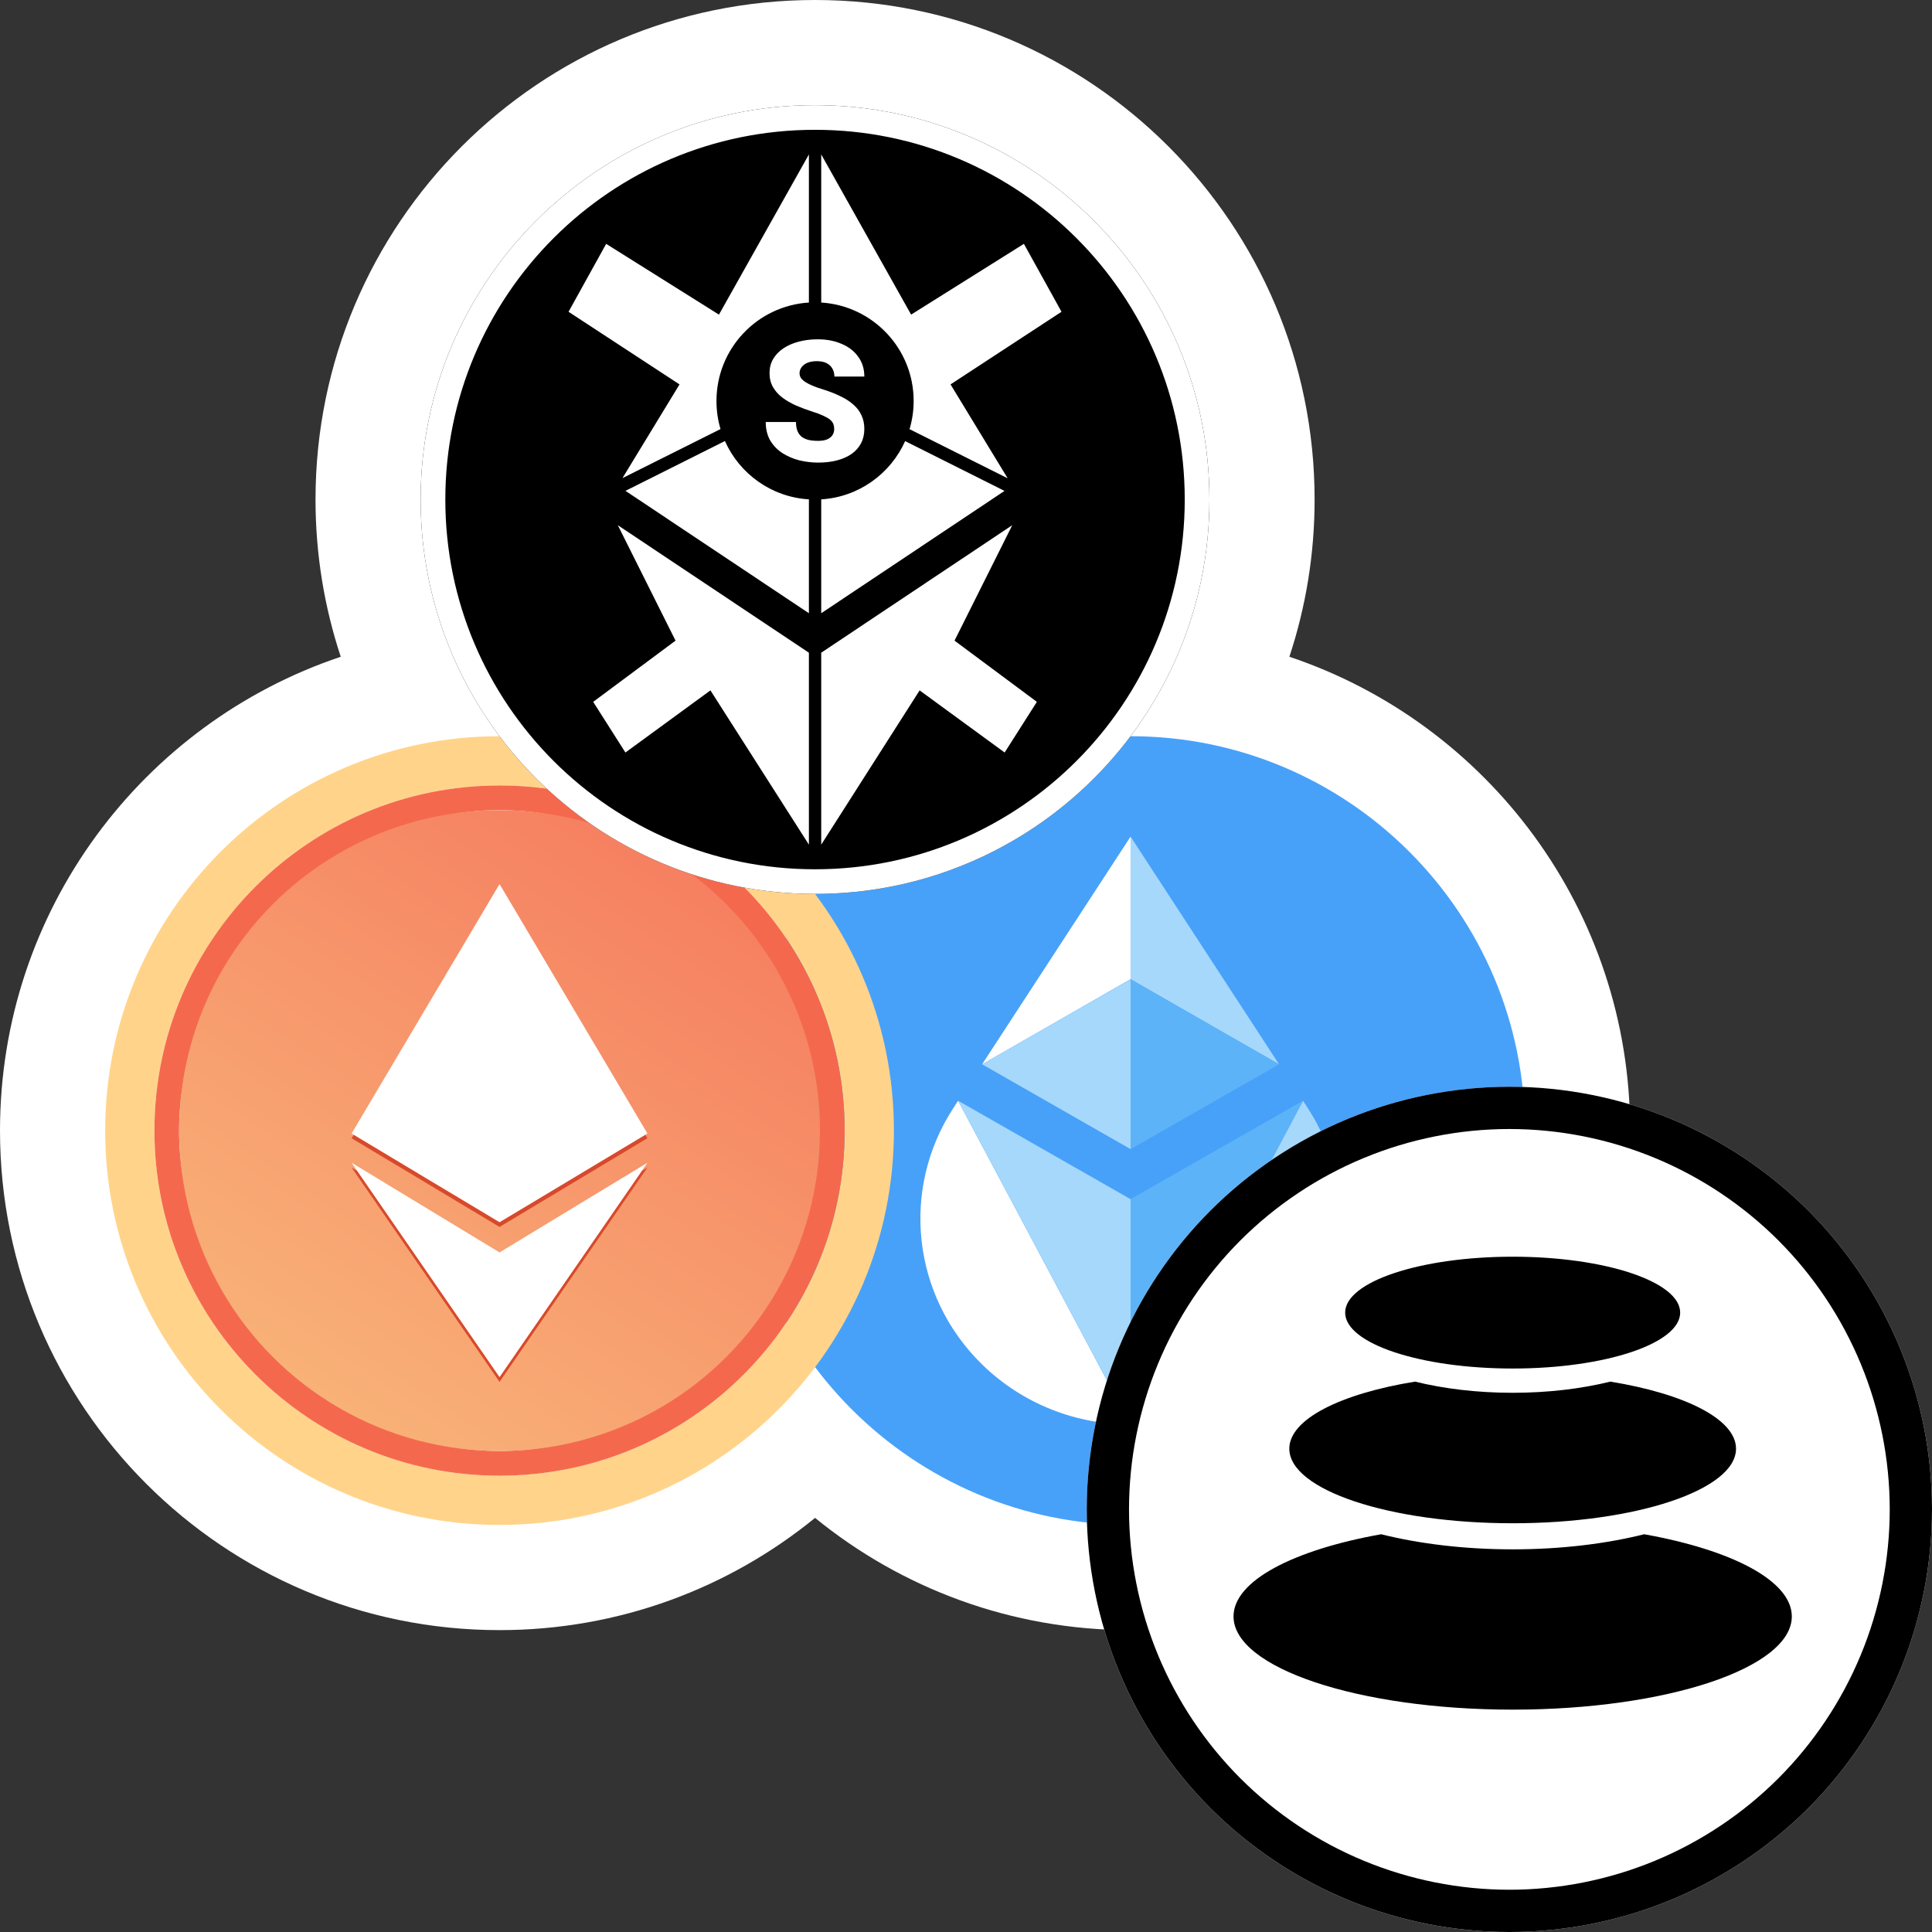 <svg width="32" height="32" viewBox="0 0 32 32" fill="none" xmlns="http://www.w3.org/2000/svg">
<rect x="0" y="0" width="32" height="32" fill="#333333" stroke="none"/>
<path fill-rule="evenodd" clip-rule="evenodd" d="M21.774 8.274C21.774 9.184 21.627 10.059 21.356 10.878C24.636 11.977 27 15.075 27 18.726C27 23.296 23.296 27 18.726 27C16.744 27 14.925 26.303 13.5 25.141C12.075 26.303 10.256 27 8.274 27C3.704 27 0 23.296 0 18.726C0 15.075 2.364 11.977 5.644 10.878C5.373 10.059 5.226 9.184 5.226 8.274C5.226 3.704 8.93 0 13.5 0C18.07 0 21.774 3.704 21.774 8.274Z" fill="white"/>
<path fill-rule="evenodd" clip-rule="evenodd" d="M25.258 18.726C25.258 15.121 22.33 12.194 18.726 12.194C15.121 12.194 12.193 15.121 12.193 18.726C12.193 22.33 15.121 25.258 18.726 25.258C22.33 25.258 25.258 22.33 25.258 18.726Z" fill="#47A1F9"/>
<path fill-rule="evenodd" clip-rule="evenodd" d="M16.267 17.628L18.726 13.857V16.218L16.267 17.628ZM15.791 18.352C15.817 18.312 15.843 18.272 15.869 18.232L18.723 23.594C17.832 23.594 16.942 23.261 16.263 22.596C15.109 21.465 14.913 19.7 15.791 18.352Z" fill="white"/>
<path fill-rule="evenodd" clip-rule="evenodd" d="M21.185 17.628L18.726 13.857V16.218L21.185 17.628ZM16.267 17.628L18.726 16.222V19.033L16.267 17.628ZM15.87 18.232L18.726 19.862V23.594L15.87 18.232ZM21.582 18.232C21.608 18.272 21.634 18.312 21.66 18.352C22.539 19.7 22.343 21.465 21.189 22.596C20.509 23.261 19.619 23.594 18.729 23.594L21.582 18.232Z" fill="#A6D8FB"/>
<path fill-rule="evenodd" clip-rule="evenodd" d="M21.185 17.628L18.726 16.222V19.033L21.185 17.628ZM21.582 18.232L18.726 19.862V23.594L21.582 18.232Z" fill="#5DB3F8"/>
<g clip-path="url(#clip0_411_487413)">
<path fill-rule="evenodd" clip-rule="evenodd" d="M8.274 24.442C11.431 24.442 13.99 21.883 13.99 18.726C13.99 15.569 11.431 13.01 8.274 13.01C5.117 13.01 2.558 15.569 2.558 18.726C2.558 21.883 5.117 24.442 8.274 24.442ZM8.274 25.258C11.882 25.258 14.806 22.334 14.806 18.726C14.806 15.118 11.882 12.194 8.274 12.194C4.666 12.194 1.742 15.118 1.742 18.726C1.742 22.334 4.666 25.258 8.274 25.258Z" fill="#FFD48A"/>
<path fill-rule="evenodd" clip-rule="evenodd" d="M8.274 24.033C11.036 24.033 13.581 21.488 13.581 18.726C13.581 15.964 11.036 13.418 8.274 13.418C5.512 13.418 2.966 15.964 2.966 18.726C2.966 21.488 5.512 24.033 8.274 24.033ZM8.274 24.442C11.431 24.442 13.99 21.883 13.99 18.726C13.99 15.569 11.431 13.01 8.274 13.01C5.117 13.01 2.558 15.569 2.558 18.726C2.558 21.883 5.117 24.442 8.274 24.442Z" fill="#F4694D"/>
<circle cx="8.274" cy="18.726" r="5.307" fill="url(#paint0_linear_411_487413)"/>
<path fill-rule="evenodd" clip-rule="evenodd" d="M10.689 18.795L8.274 20.243L5.859 18.795L5.824 18.853L8.274 20.322L10.723 18.853L10.689 18.795ZM5.918 19.395L8.274 22.809L10.63 19.395L10.723 19.338L8.274 22.888L5.824 19.338L5.918 19.395Z" fill="#D7492D"/>
<path fill-rule="evenodd" clip-rule="evenodd" d="M8.274 14.643L10.723 18.774L8.274 20.243L5.824 18.774L8.274 14.643ZM8.274 22.808L5.824 19.259L8.274 20.744L10.723 19.259L8.274 22.808Z" fill="white"/>
</g>
<g clip-path="url(#clip1_411_487413)">
<path d="M20.032 8.274C20.032 11.882 17.107 14.806 13.499 14.806C9.892 14.806 6.967 11.882 6.967 8.274C6.967 4.667 9.892 1.742 13.499 1.742C17.107 1.742 20.032 4.667 20.032 8.274Z" fill="black"/>
<path fill-rule="evenodd" clip-rule="evenodd" d="M19.623 8.274C19.623 11.656 16.882 14.398 13.499 14.398C10.117 14.398 7.376 11.656 7.376 8.274C7.376 4.892 10.117 2.15 13.499 2.15C16.882 2.15 19.623 4.892 19.623 8.274ZM20.032 8.274C20.032 11.882 17.107 14.806 13.499 14.806C9.892 14.806 6.967 11.882 6.967 8.274C6.967 4.667 9.892 1.742 13.499 1.742C17.107 1.742 20.032 4.667 20.032 8.274ZM13.398 2.558L11.908 5.211L10.04 4.039L9.417 5.164L11.255 6.367L10.31 7.919L11.934 7.107C11.89 6.959 11.867 6.803 11.867 6.641C11.867 5.774 12.543 5.064 13.398 5.011V2.558ZM15.065 7.108C15.109 6.96 15.133 6.803 15.133 6.641C15.133 5.774 14.456 5.064 13.602 5.011V2.558L15.091 5.211L16.959 4.039L17.582 5.164L15.744 6.367L16.69 7.922L15.065 7.108ZM13.602 8.271C14.223 8.233 14.75 7.847 14.992 7.306L16.638 8.131L13.602 10.157V8.271ZM12.007 7.305C12.248 7.847 12.776 8.233 13.398 8.271V10.157L10.36 8.13L12.007 7.305ZM13.398 10.811L10.233 8.699L11.189 10.611L9.825 11.625L10.359 12.464L11.767 11.435L13.398 13.99V10.811ZM13.602 13.99V10.811L16.766 8.699L15.81 10.611L17.174 11.625L16.64 12.464L15.232 11.435L13.602 13.99ZM13.817 7.106C13.817 7.076 13.812 7.048 13.803 7.023C13.793 6.998 13.775 6.974 13.75 6.952C13.724 6.93 13.687 6.909 13.639 6.887C13.591 6.864 13.529 6.84 13.451 6.816C13.36 6.787 13.272 6.754 13.188 6.718C13.104 6.68 13.028 6.637 12.962 6.588C12.895 6.538 12.843 6.48 12.804 6.413C12.765 6.346 12.746 6.268 12.746 6.179C12.746 6.093 12.765 6.016 12.805 5.948C12.845 5.879 12.901 5.82 12.972 5.772C13.044 5.723 13.128 5.686 13.225 5.66C13.322 5.634 13.428 5.62 13.542 5.62C13.694 5.62 13.828 5.646 13.943 5.697C14.06 5.747 14.151 5.818 14.216 5.911C14.283 6.003 14.316 6.112 14.316 6.237H13.82C13.82 6.187 13.809 6.143 13.787 6.105C13.766 6.067 13.734 6.037 13.692 6.015C13.649 5.993 13.595 5.982 13.531 5.982C13.468 5.982 13.416 5.991 13.373 6.009C13.33 6.028 13.298 6.052 13.276 6.083C13.254 6.113 13.243 6.146 13.243 6.183C13.243 6.213 13.252 6.24 13.269 6.265C13.287 6.288 13.312 6.31 13.345 6.331C13.378 6.352 13.418 6.372 13.464 6.391C13.511 6.411 13.565 6.429 13.623 6.447C13.733 6.481 13.831 6.519 13.916 6.561C14.003 6.602 14.075 6.648 14.134 6.701C14.194 6.753 14.239 6.812 14.269 6.879C14.3 6.945 14.316 7.02 14.316 7.104C14.316 7.193 14.298 7.272 14.262 7.341C14.226 7.41 14.174 7.469 14.107 7.517C14.04 7.564 13.959 7.6 13.865 7.625C13.771 7.65 13.666 7.662 13.551 7.662C13.444 7.662 13.34 7.649 13.236 7.624C13.134 7.597 13.041 7.557 12.958 7.504C12.874 7.449 12.807 7.379 12.757 7.295C12.708 7.209 12.683 7.108 12.683 6.99H13.184C13.184 7.049 13.192 7.098 13.208 7.138C13.224 7.178 13.248 7.21 13.279 7.235C13.31 7.258 13.349 7.276 13.394 7.287C13.44 7.297 13.492 7.302 13.551 7.302C13.614 7.302 13.665 7.293 13.704 7.276C13.743 7.257 13.772 7.234 13.79 7.205C13.808 7.175 13.817 7.142 13.817 7.106Z" fill="white"/>
</g>
<path fill-rule="evenodd" clip-rule="evenodd" d="M32 25C32 24.084 31.818 23.168 31.467 22.321C31.117 21.475 30.598 20.698 29.95 20.05C29.302 19.402 28.525 18.883 27.679 18.533C26.832 18.182 25.916 18 25 18C24.084 18 23.168 18.182 22.321 18.533C21.475 18.883 20.698 19.402 20.05 20.05C19.402 20.698 18.883 21.475 18.533 22.321C18.182 23.168 18 24.084 18 25C18 25.916 18.182 26.832 18.533 27.679C18.883 28.525 19.402 29.302 20.05 29.95C20.698 30.598 21.475 31.117 22.321 31.467C23.168 31.818 24.084 32 25 32C25.916 32 26.832 31.818 27.679 31.467C28.525 31.117 29.302 30.598 29.95 29.95C30.598 29.302 31.117 28.525 31.467 27.679C31.818 26.832 32 25.916 32 25Z" fill="white"/>
<path fill-rule="evenodd" clip-rule="evenodd" d="M31.467 22.321C31.818 23.168 32 24.084 32 25C32 25.916 31.818 26.832 31.467 27.679C31.117 28.525 30.598 29.302 29.95 29.95C29.302 30.598 28.525 31.117 27.679 31.467C26.832 31.818 25.916 32 25 32C24.084 32 23.168 31.818 22.321 31.467C21.475 31.117 20.698 30.598 20.05 29.95C19.402 29.302 18.883 28.525 18.533 27.679C18.182 26.832 18 25.916 18 25C18 24.084 18.182 23.168 18.533 22.321C18.883 21.475 19.402 20.698 20.05 20.05C20.698 19.402 21.475 18.883 22.321 18.533C23.168 18.182 24.084 18 25 18C25.916 18 26.832 18.182 27.679 18.533C28.525 18.883 29.302 19.402 29.95 20.05C30.598 20.698 31.117 21.475 31.467 22.321ZM30.82 22.589C31.136 23.351 31.3 24.175 31.3 25C31.3 25.825 31.136 26.649 30.82 27.411C30.505 28.173 30.038 28.872 29.455 29.455C28.872 30.038 28.173 30.505 27.411 30.82C26.649 31.136 25.825 31.3 25 31.3C24.175 31.3 23.351 31.136 22.589 30.82C21.827 30.505 21.128 30.038 20.545 29.455C19.962 28.872 19.495 28.173 19.18 27.411C18.864 26.649 18.7 25.825 18.7 25C18.7 24.175 18.864 23.351 19.18 22.589C19.495 21.827 19.962 21.128 20.545 20.545C21.128 19.962 21.827 19.495 22.589 19.18C23.351 18.864 24.175 18.7 25 18.7C25.825 18.7 26.649 18.864 27.411 19.18C28.173 19.495 28.872 19.962 29.455 20.545C30.038 21.128 30.505 21.827 30.82 22.589Z" fill="black"/>
<path fill-rule="evenodd" clip-rule="evenodd" d="M25.055 22.667C26.587 22.667 27.829 22.253 27.829 21.741C27.829 21.23 26.587 20.815 25.055 20.815C23.522 20.815 22.28 21.23 22.28 21.741C22.28 22.253 23.522 22.667 25.055 22.667ZM23.438 22.884C22.205 23.084 21.355 23.506 21.355 23.995C21.355 24.677 23.012 25.23 25.055 25.23C27.097 25.23 28.754 24.677 28.754 23.995C28.754 23.506 27.904 23.084 26.672 22.884C26.198 23.001 25.645 23.069 25.055 23.069C24.464 23.069 23.911 23.001 23.438 22.884ZM22.876 25.412C21.421 25.672 20.431 26.184 20.431 26.773C20.431 27.626 22.501 28.317 25.055 28.317C27.608 28.317 29.678 27.626 29.678 26.773C29.678 26.184 28.688 25.672 27.233 25.412C26.601 25.57 25.854 25.662 25.055 25.662C24.255 25.662 23.508 25.57 22.876 25.412Z" fill="black"/>
<defs>
<linearGradient id="paint0_linear_411_487413" x1="12.152" y1="12.194" x2="3.579" y2="25.054" gradientUnits="userSpaceOnUse">
<stop stop-color="#F5755C"/>
<stop offset="1" stop-color="#F9BD7D"/>
</linearGradient>
<clipPath id="clip0_411_487413">
<rect width="13.065" height="13.065" fill="white" transform="translate(1.742 12.194)"/>
</clipPath>
<clipPath id="clip1_411_487413">
<rect width="13.065" height="13.065" fill="white" transform="translate(6.967 1.742)"/>
</clipPath>
</defs>
</svg>
